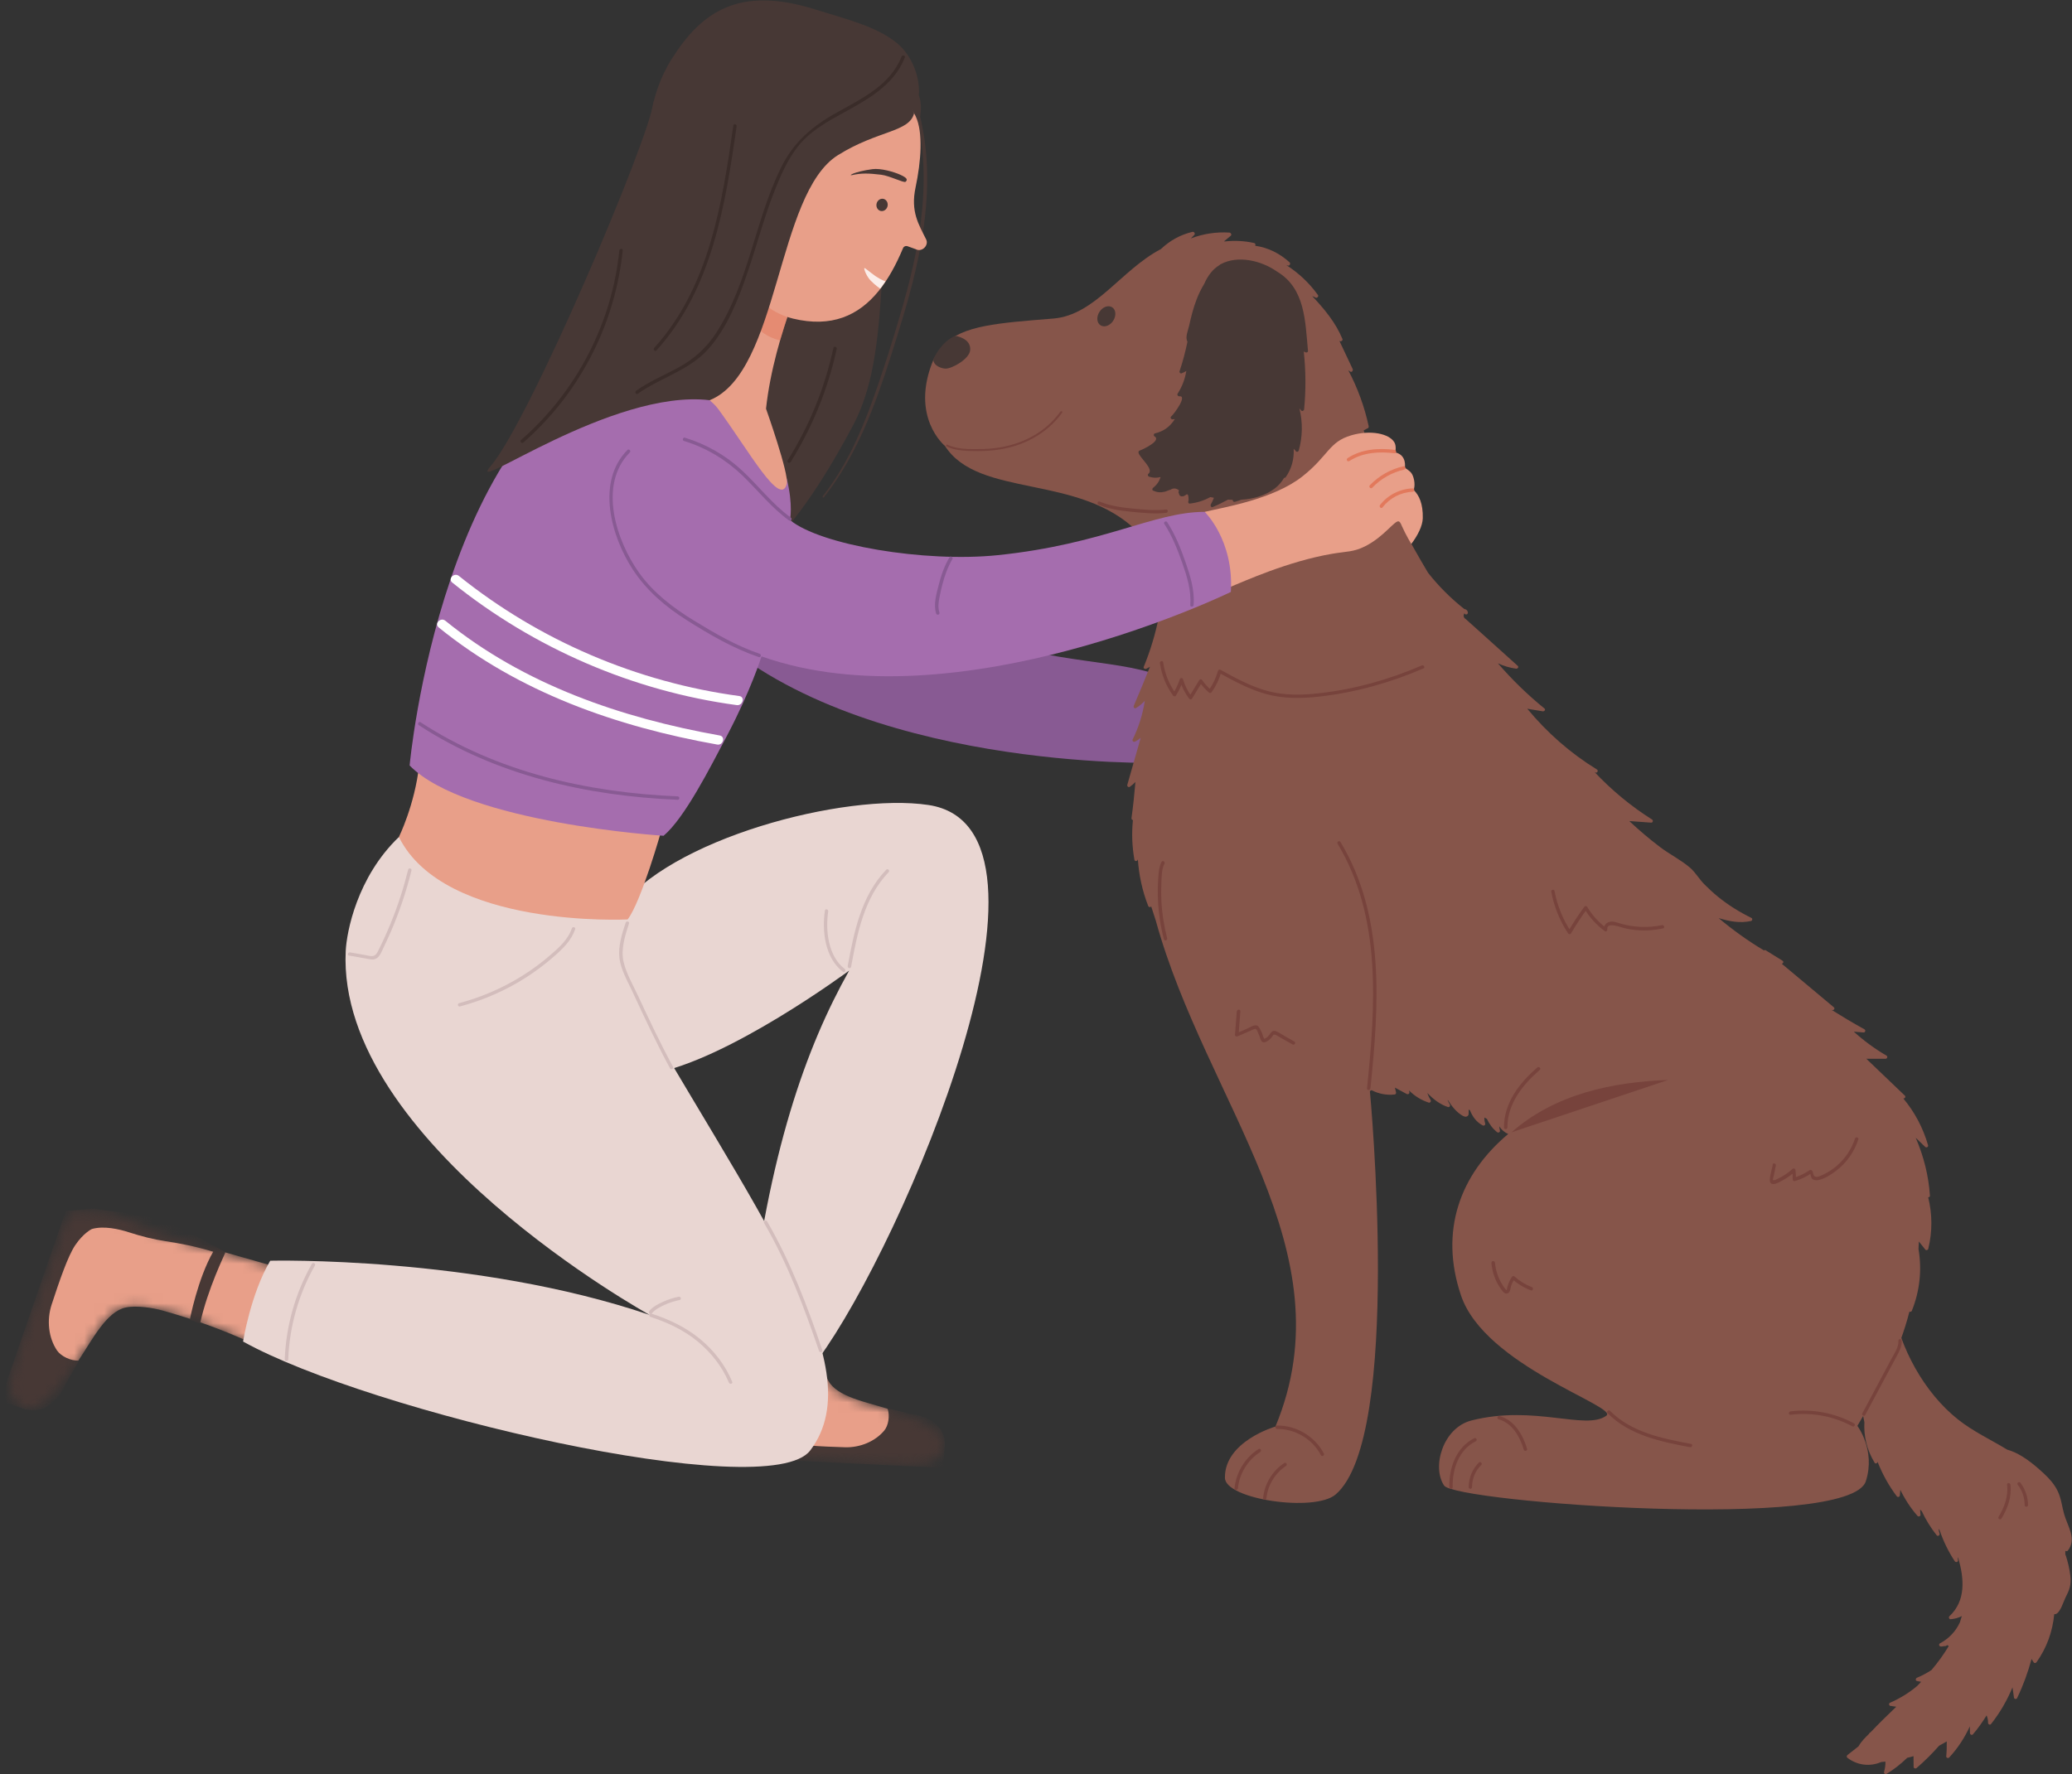 <svg width="209" height="179" viewBox="0 0 209 179" fill="none" xmlns="http://www.w3.org/2000/svg">
<rect x="0" y="0" width="209" height="179" fill="#333333" stroke="none"/>
<g id="_1" clip-path="url(#clip0_326_92)">
<path id="Vector" d="M117.846 68.518C113.174 66.392 107.269 67.279 97.052 63.84C90.037 61.476 81.183 55.486 79.452 51.918C78.738 52.141 78.053 52.43 77.44 52.891C76.359 53.706 75.45 54.816 74.672 55.919C73.093 58.153 72.112 60.741 71.189 63.3C86.244 77.766 116.894 76.966 116.894 76.966C119.36 72.324 117.846 68.518 117.846 68.518Z" fill="#885A93"/>
<path id="Vector_2" d="M194.44 120.792C194.541 120.828 194.685 120.763 194.67 120.633C194.533 118.601 194.036 116.647 193.236 114.795C193.553 115.105 193.877 115.408 194.194 115.717C194.317 115.833 194.526 115.717 194.483 115.552C193.978 113.8 193.135 112.207 191.981 110.823C192.125 110.866 192.269 110.665 192.14 110.542C190.842 109.302 189.551 108.062 188.253 106.823C188.902 106.823 189.551 106.823 190.2 106.823C190.366 106.823 190.431 106.592 190.287 106.505C189.097 105.813 188.001 105.006 186.992 104.091C187.323 104.12 187.648 104.141 187.979 104.17C188.152 104.184 188.21 103.932 188.066 103.853C186.912 103.218 185.787 102.541 184.677 101.849C184.706 101.863 184.742 101.878 184.771 101.899C184.937 101.986 185.138 101.762 184.98 101.633C183.228 100.169 181.476 98.699 179.724 97.236C179.868 97.221 179.954 97.027 179.803 96.933C179.233 96.58 178.664 96.227 178.094 95.873C178.036 95.837 177.972 95.852 177.921 95.888C176.313 94.929 174.792 93.834 173.357 92.63C174.424 92.961 175.491 93.17 176.623 92.925C176.76 92.896 176.796 92.673 176.667 92.615C175.462 92.024 174.323 91.318 173.278 90.467C172.795 90.071 172.333 89.645 171.893 89.199C171.403 88.701 170.999 88.002 170.48 87.555C169.586 86.777 168.418 86.2 167.466 85.479C166.378 84.657 165.339 83.771 164.344 82.841L166.551 83C166.731 83.014 166.774 82.769 166.637 82.682C164.496 81.335 162.563 79.72 160.833 77.889C160.855 77.903 160.876 77.918 160.905 77.932C161.093 78.047 161.266 77.752 161.078 77.637C158.403 75.993 156.053 73.924 154.056 71.51C154.575 71.596 155.094 71.683 155.62 71.769C155.772 71.791 155.937 71.603 155.786 71.481C154.084 70.104 152.527 68.583 151.092 66.925C151.669 67.192 152.267 67.372 152.924 67.466C153.075 67.487 153.234 67.307 153.089 67.178C152.123 66.305 151.157 65.44 150.191 64.568C149.729 64.157 149.268 63.739 148.814 63.328C148.583 63.119 148.352 62.918 148.122 62.709C148.028 62.629 147.934 62.543 147.848 62.463C147.631 62.334 147.588 62.139 147.696 61.887C147.732 61.916 147.768 61.944 147.804 61.973C147.905 62.053 148.071 61.944 148.064 61.822C148.035 61.57 147.876 61.462 147.703 61.447C146.341 60.373 145.115 59.148 144.048 57.792C143.572 56.985 143.096 56.185 142.635 55.356C140.248 51.096 138.741 47.081 137.551 43.427C137.674 43.362 137.804 43.29 137.926 43.225C138.035 43.21 138.078 43.081 138.056 42.994C137.631 41.019 136.939 39.138 136.001 37.357L136.182 37.487C136.355 37.61 136.513 37.379 136.441 37.228C135.994 36.283 135.547 35.332 135.1 34.388C135.223 34.51 135.482 34.373 135.41 34.2C134.718 32.528 133.579 31.173 132.36 29.875C132.454 29.911 132.548 29.947 132.641 29.991C132.778 30.156 133.067 29.933 132.937 29.76C132.93 29.745 132.915 29.738 132.908 29.724C132.043 28.527 130.983 27.54 129.75 26.747C129.801 26.761 129.844 26.768 129.894 26.79C130.075 26.862 130.212 26.596 130.082 26.473C129.087 25.558 127.897 24.981 126.606 24.794C126.664 24.693 126.642 24.556 126.506 24.52C125.511 24.296 124.53 24.253 123.542 24.361C123.52 24.361 123.492 24.347 123.47 24.347C123.694 24.159 123.917 23.979 124.141 23.792C124.278 23.676 124.155 23.474 124.004 23.467C122.655 23.381 121.357 23.59 120.117 24.058L120.456 23.712C120.593 23.575 120.456 23.352 120.269 23.395C119.05 23.691 117.998 24.274 117.096 25.132C113.08 27.237 110.463 31.793 106.252 32.139C100.686 32.593 97.117 32.816 95.177 34.813C94.737 35.267 94.161 36.276 94.161 36.276C91.731 42.072 95.314 44.991 95.314 44.991C98.718 50.303 108.869 47.759 114.753 53.655C117.082 55.99 117.486 58.744 117.168 62.132C117.082 62.053 116.93 62.053 116.902 62.197C116.548 63.948 116.044 65.635 115.366 67.286C115.301 67.437 115.496 67.531 115.618 67.48C115.755 67.415 115.878 67.343 115.993 67.271C115.467 68.59 114.926 69.902 114.364 71.207C114.299 71.351 114.436 71.538 114.594 71.438C114.933 71.229 115.214 70.984 115.474 70.71C115.265 72.065 114.868 73.355 114.255 74.595C114.176 74.753 114.335 74.905 114.486 74.826C114.71 74.717 114.897 74.588 115.063 74.443C114.609 76.029 114.162 77.615 113.707 79.194C113.671 79.331 113.83 79.475 113.96 79.388C114.176 79.237 114.356 79.078 114.529 78.898C114.428 80.116 114.299 81.327 114.133 82.538C114.118 82.646 114.191 82.726 114.277 82.747C114.14 84.081 114.191 85.414 114.428 86.748C114.457 86.921 114.717 86.906 114.76 86.748C114.76 86.733 114.767 86.712 114.775 86.697C114.883 88.312 115.222 89.883 115.82 91.412C115.878 91.556 116.051 91.549 116.123 91.462C116.274 91.938 116.426 92.413 116.584 92.889C121.653 111.263 136.045 126.126 128.654 143.93C128.654 143.93 123.506 145.415 123.557 149.106C123.585 151.283 132.62 152.602 134.732 150.778C141.488 144.954 138.179 110.081 138.179 110.081C138.229 110.052 138.294 110.023 138.345 109.994C139.073 110.362 139.837 110.513 140.652 110.434C140.76 110.427 140.847 110.333 140.818 110.218L140.702 109.735C141.106 109.951 141.503 110.167 141.906 110.383C142.007 110.441 142.18 110.369 142.166 110.232C142.159 110.16 142.137 110.095 142.13 110.023C142.678 110.578 143.341 110.989 144.113 111.248C144.257 111.292 144.379 111.119 144.307 110.996C144.163 110.758 144.055 110.52 143.969 110.275C144.56 110.888 145.216 111.414 146.052 111.695C146.196 111.746 146.319 111.566 146.247 111.443C146.16 111.292 146.081 111.147 146.016 110.996C146.031 110.996 146.045 111.011 146.059 111.011C146.442 111.63 146.932 112.229 147.509 112.56C147.689 112.661 147.912 112.748 148.078 112.56C148.158 112.467 148.136 112.358 148.143 112.243C148.15 112.135 148.143 112.041 148.143 111.955C148.186 111.976 148.223 111.991 148.266 112.012C148.525 112.647 148.9 113.202 149.556 113.548C149.686 113.613 149.852 113.505 149.809 113.353C149.744 113.144 149.722 112.95 149.722 112.755C149.809 112.805 149.895 112.849 149.982 112.892C150.212 113.396 150.544 113.851 151.006 114.225C151.135 114.326 151.337 114.233 151.294 114.06C151.258 113.915 151.244 113.778 151.229 113.642C151.438 113.973 151.741 114.247 152.13 114.413C147.271 118.485 145.165 124.194 147.372 130.711C149.78 137.825 163.292 141.912 162.03 142.835C159.961 144.356 154.777 141.703 148.424 143.318C145.533 144.053 144.401 148.032 145.67 149.891C146.809 151.557 186.552 154.555 188.203 149.452C189.219 146.302 187.352 143.865 187.352 143.865C189.818 139.706 191.592 136.29 192.601 132.34C192.688 132.376 192.803 132.361 192.846 132.246C193.654 130.242 193.87 128.108 193.517 126.018C193.531 125.766 193.546 125.521 193.553 125.261L194.209 126.083C194.288 126.184 194.468 126.126 194.497 126.011C194.93 124.259 194.915 122.486 194.49 120.785L194.44 120.792Z" fill="#86554A"/>
<path id="Vector_3" d="M208.326 156.883C208.326 156.746 208.326 156.602 208.326 156.465C208.341 156.465 208.348 156.48 208.362 156.487C208.427 156.516 208.521 156.523 208.571 156.458C209.509 155.276 208.571 154.029 208.218 152.804C207.987 152.018 207.923 151.196 207.562 150.454C207.23 149.755 206.704 149.171 206.142 148.652C205.089 147.686 203.863 146.655 202.472 146.266C200.813 145.257 199.04 144.435 197.518 143.231C194.072 140.492 191.664 136.03 190.899 131.727C190.899 131.698 190.885 131.684 190.871 131.662C190.82 131.568 190.712 131.568 190.64 131.626C190.618 131.64 190.597 131.64 190.582 131.655C188.369 134.553 187.402 138.265 187.785 141.883C187.842 142.438 187.943 142.964 188.059 143.491C187.979 144.918 188.318 146.309 189.082 147.57C189.176 147.729 189.371 147.643 189.385 147.484C189.876 148.724 190.51 149.884 191.318 150.958C191.419 151.095 191.62 151.045 191.635 150.872C191.649 150.684 191.671 150.504 191.685 150.317C192.147 151.268 192.716 152.148 193.423 152.955C193.517 153.056 193.733 152.984 193.719 152.832C193.697 152.652 193.69 152.479 193.683 152.306C193.74 152.364 193.791 152.414 193.848 152.472C194.252 153.337 194.75 154.144 195.355 154.908C195.463 155.045 195.687 154.894 195.644 154.743C195.593 154.577 195.557 154.411 195.536 154.252C195.572 154.296 195.608 154.339 195.644 154.382C196.019 155.485 196.523 156.537 197.179 157.525C197.266 157.655 197.511 157.619 197.497 157.438C197.489 157.33 197.482 157.215 197.475 157.107C197.497 157.15 197.518 157.193 197.54 157.237C198.117 159.277 198.319 161.497 196.631 163.075C196.531 163.169 196.603 163.378 196.754 163.371C197.187 163.335 197.54 163.234 197.886 163.054C197.828 163.27 197.763 163.479 197.691 163.688C197.28 164.589 196.595 165.317 195.68 165.807C195.55 165.872 195.579 166.088 195.723 166.117C195.925 166.16 196.069 166.052 196.235 166.088C196.3 166.052 196.365 166.023 196.43 165.987C196.487 166.016 196.523 166.052 196.567 166.081C196.062 166.924 195.478 167.725 194.836 168.489C194.375 168.799 193.884 169.058 193.365 169.274C193.228 169.332 193.178 169.57 193.365 169.606C193.502 169.635 193.646 169.656 193.783 169.685C193.654 169.829 193.524 169.966 193.387 170.103C192.558 170.802 191.642 171.365 190.633 171.804C190.503 171.862 190.532 172.093 190.676 172.114C190.878 172.143 191.072 172.172 191.274 172.201C191.217 172.258 191.152 172.323 191.087 172.381C190.279 173.16 189.472 173.938 188.708 174.753C188.7 174.76 188.686 174.774 188.679 174.781C188.657 174.796 188.635 174.81 188.607 174.825C188.571 174.846 188.549 174.882 188.534 174.926C188.174 175.286 187.727 175.711 187.482 176.18C187.107 176.475 186.739 176.778 186.357 177.066C186.249 177.146 186.249 177.283 186.357 177.362C187.359 178.126 188.643 178.263 189.753 177.78C189.912 177.766 190.049 177.751 190.178 177.737C190.193 178.09 190.142 178.421 190.041 178.782C189.998 178.926 190.164 179.056 190.294 178.977C191.058 178.515 191.743 177.967 192.377 177.355C192.594 177.304 192.803 177.254 193.012 177.189C193.012 177.549 193.019 177.903 193.026 178.263C193.026 178.421 193.207 178.479 193.322 178.385C194.137 177.686 194.894 176.929 195.6 176.129C195.86 175.992 196.112 175.848 196.365 175.697C196.372 176.194 196.365 176.692 196.314 177.203C196.3 177.355 196.509 177.427 196.61 177.326C197.482 176.382 198.167 175.336 198.694 174.183C198.694 174.414 198.701 174.644 198.708 174.868C198.708 175.005 198.903 175.106 199.004 174.99C199.523 174.385 199.97 173.743 200.388 173.073C200.482 173.311 200.539 173.563 200.532 173.83C200.532 173.967 200.727 174.075 200.828 173.952C201.729 172.814 202.443 171.581 202.998 170.247C203.049 170.593 203.099 170.947 203.149 171.293C203.171 171.437 203.402 171.458 203.459 171.336C204.072 170.06 204.555 168.741 204.923 167.379C204.988 167.487 205.06 167.602 205.125 167.71C205.197 167.825 205.349 167.811 205.421 167.71C206.452 166.254 207.043 164.618 207.209 162.859C207.245 162.859 207.281 162.866 207.324 162.859C207.814 162.751 208.139 161.59 208.334 161.208C208.752 160.394 208.939 159.904 208.831 158.967C208.745 158.253 208.579 157.561 208.355 156.883H208.326Z" fill="#86554A"/>
<path id="Vector_4" d="M96.353 33.883C96.353 33.883 97.976 34.107 97.86 35.332C97.774 36.248 96 37.207 95.379 37.192C94.968 37.185 94.139 36.904 94.139 36.255C94.139 36.255 94.86 34.525 96.353 33.883Z" fill="#473835"/>
<path id="Vector_5" d="M110.903 31.461C110.578 31.959 110.621 32.572 111.004 32.817C111.386 33.069 111.963 32.867 112.287 32.362C112.612 31.865 112.569 31.252 112.186 31.007C111.804 30.755 111.227 30.957 110.903 31.461Z" fill="#473835"/>
<path id="Vector_6" d="M128.834 27.417C127.19 26.25 124.847 25.759 123.182 26.631C123.174 26.631 123.16 26.646 123.153 26.653C123.131 26.653 123.117 26.653 123.095 26.668C123.073 26.689 123.052 26.711 123.03 26.732C122.331 27.151 121.841 27.799 121.466 28.643C121.163 29.147 120.896 29.681 120.687 30.243C120.362 31.093 120.139 31.98 119.944 32.874C119.843 33.335 119.519 34.027 119.778 34.474C119.569 35.483 119.31 36.478 118.978 37.458C118.942 37.574 119.065 37.718 119.187 37.667C119.367 37.595 119.519 37.516 119.663 37.429C119.526 38.258 119.245 39.001 118.783 39.722C118.719 39.822 118.805 39.995 118.935 39.981C119.829 39.866 118.437 41.761 118.134 42.021C117.99 42.144 118.149 42.331 118.3 42.309C118.365 42.302 118.437 42.288 118.502 42.281C118.048 43.023 117.385 43.52 116.505 43.722C116.361 43.758 116.339 43.96 116.462 44.032C117.168 44.45 115.315 45.337 114.962 45.459C114.868 45.488 114.825 45.575 114.839 45.668C114.94 46.194 116.447 47.326 115.834 47.809C115.726 47.896 115.798 48.061 115.907 48.097C116.325 48.22 116.678 48.234 117.067 48.133C116.93 48.566 116.7 48.912 116.318 49.208C116.231 49.272 116.188 49.445 116.318 49.503C116.721 49.683 117.053 49.712 117.486 49.611C117.68 49.568 117.875 49.445 118.07 49.409C118.344 49.229 118.625 49.244 118.92 49.467C118.899 49.539 118.884 49.611 118.87 49.683C118.956 49.813 118.906 49.936 119.05 50.029C119.202 50.13 119.245 50.051 119.36 50.072C119.454 50.036 119.54 49.986 119.62 49.928C119.814 49.763 119.901 49.957 119.894 50.512C119.814 50.613 119.851 50.822 120.016 50.808C120.781 50.721 121.458 50.498 122.093 50.152C122.208 50.181 122.331 50.202 122.446 50.224C122.352 50.455 122.251 50.685 122.129 50.909C122.064 51.024 122.172 51.219 122.324 51.161C122.857 50.938 123.362 50.685 123.867 50.411C124.025 50.426 124.184 50.433 124.342 50.433V50.469C124.342 50.577 124.451 50.664 124.559 50.635C124.782 50.57 124.999 50.498 125.208 50.419C126.462 50.339 127.645 49.993 128.582 49.287C128.957 49.006 129.267 48.645 129.527 48.213C129.591 48.213 129.656 48.198 129.692 48.141C130.291 47.276 130.543 46.317 130.493 45.286C130.572 45.358 130.651 45.438 130.716 45.531C130.803 45.632 130.969 45.575 131.005 45.459C131.394 44.047 131.416 42.612 131.07 41.206C131.127 41.279 131.192 41.343 131.25 41.416C131.358 41.538 131.531 41.43 131.545 41.293C131.733 39.347 131.718 37.401 131.509 35.462C131.567 35.49 131.625 35.519 131.675 35.548C131.783 35.599 131.949 35.541 131.935 35.404C131.654 32.376 131.646 29.104 128.827 27.41L128.834 27.417Z" fill="#473835"/>
<path id="Vector_7" d="M152.477 114.24C154.589 112.351 157.178 111.047 159.889 110.232C162.6 109.417 165.433 109.072 168.267 108.963" fill="#77433C"/>
<path id="Vector_8" d="M187.013 143.613C185.059 142.554 182.81 142.128 180.603 142.402C180.387 142.431 180.387 142.77 180.603 142.741C182.752 142.474 184.937 142.878 186.84 143.909C187.035 144.017 187.208 143.721 187.013 143.613Z" fill="#77433C"/>
<path id="Vector_9" d="M151.157 143.195C152.563 143.592 153.306 144.961 153.703 146.266C153.768 146.476 154.099 146.389 154.035 146.173C153.602 144.752 152.773 143.296 151.251 142.863C151.042 142.806 150.948 143.137 151.157 143.195Z" fill="#77433C"/>
<path id="Vector_10" d="M146.528 150.043C146.492 148.219 147.141 146.273 148.871 145.408C149.066 145.307 148.893 145.012 148.698 145.112C146.874 146.035 146.153 148.111 146.189 150.043C146.189 150.266 146.535 150.266 146.535 150.043H146.528Z" fill="#77433C"/>
<path id="Vector_11" d="M149.174 147.563C148.518 148.212 148.143 149.113 148.143 150.044C148.143 150.267 148.489 150.267 148.482 150.044C148.482 149.207 148.814 148.392 149.412 147.808C149.571 147.65 149.326 147.412 149.167 147.563H149.174Z" fill="#77433C"/>
<path id="Vector_12" d="M162.153 142.59C164.366 144.81 167.51 145.458 170.473 146.014C170.689 146.057 170.783 145.725 170.567 145.682C167.661 145.134 164.561 144.521 162.398 142.345C162.239 142.186 162.001 142.431 162.153 142.59Z" fill="#77433C"/>
<path id="Vector_13" d="M128.82 144.175C130.644 144.154 132.396 145.206 133.24 146.821C133.341 147.015 133.636 146.842 133.535 146.648C132.634 144.925 130.76 143.808 128.82 143.829C128.596 143.829 128.596 144.175 128.82 144.168V144.175Z" fill="#77433C"/>
<path id="Vector_14" d="M124.869 150.159C125.013 148.674 125.864 147.304 127.119 146.496C127.306 146.381 127.133 146.078 126.946 146.201C125.583 147.073 124.689 148.551 124.523 150.159C124.501 150.375 124.847 150.375 124.869 150.159Z" fill="#77433C"/>
<path id="Vector_15" d="M127.746 151.154C127.876 149.849 128.618 148.63 129.715 147.909C129.895 147.787 129.729 147.491 129.541 147.614C128.337 148.407 127.544 149.719 127.407 151.154C127.385 151.37 127.731 151.37 127.746 151.154Z" fill="#77433C"/>
<path id="Vector_16" d="M188.145 142.755C188.845 141.451 189.537 140.153 190.236 138.849C190.582 138.2 190.936 137.544 191.282 136.895C191.556 136.383 191.858 135.872 191.83 135.273C191.822 135.057 191.476 135.05 191.491 135.273C191.527 135.944 191.08 136.549 190.777 137.119C190.452 137.724 190.128 138.337 189.803 138.942C189.155 140.16 188.506 141.371 187.857 142.59C187.756 142.784 188.051 142.957 188.152 142.763L188.145 142.755Z" fill="#77433C"/>
<path id="Vector_17" d="M138.236 109.814C139.087 101.46 139.736 92.457 135.215 84.953C135.1 84.766 134.804 84.939 134.92 85.126C139.404 92.572 138.734 101.517 137.89 109.814C137.869 110.03 138.208 110.03 138.229 109.814H138.236Z" fill="#77433C"/>
<path id="Vector_18" d="M117.161 86.964C116.902 87.483 116.873 88.074 116.829 88.651C116.779 89.35 116.772 90.056 116.801 90.763C116.858 92.111 117.06 93.451 117.399 94.763C117.457 94.98 117.781 94.886 117.731 94.669C117.413 93.437 117.212 92.175 117.147 90.907C117.118 90.301 117.118 89.696 117.147 89.083C117.176 88.449 117.161 87.714 117.457 87.137C117.558 86.942 117.262 86.769 117.161 86.964Z" fill="#77433C"/>
<path id="Vector_19" d="M152.051 113.764C152.037 111.378 153.594 109.432 155.317 107.947C155.483 107.803 155.238 107.565 155.072 107.702C153.277 109.244 151.691 111.284 151.705 113.757C151.705 113.98 152.051 113.98 152.044 113.757L152.051 113.764Z" fill="#77433C"/>
<path id="Vector_20" d="M110.823 50.931C111.854 51.349 112.95 51.522 114.054 51.63C115.236 51.745 116.44 51.875 117.63 51.745C117.846 51.723 117.846 51.377 117.63 51.406C116.483 51.536 115.323 51.413 114.176 51.305C113.066 51.197 111.955 51.031 110.917 50.606C110.715 50.527 110.621 50.851 110.823 50.938V50.931Z" fill="#77433C"/>
<path id="Vector_21" d="M202.45 149.798C202.595 150.951 202.183 152.069 201.592 153.042C201.477 153.23 201.772 153.403 201.888 153.215C202.508 152.191 202.941 151.009 202.789 149.798C202.76 149.581 202.421 149.581 202.45 149.798Z" fill="#77433C"/>
<path id="Vector_22" d="M203.546 149.834C203.993 150.411 204.224 151.132 204.224 151.853C204.224 152.076 204.563 152.076 204.563 151.853C204.563 151.031 204.282 150.238 203.784 149.589C203.726 149.517 203.604 149.531 203.539 149.589C203.467 149.661 203.481 149.755 203.539 149.834H203.546Z" fill="#77433C"/>
<path id="Vector_23" d="M117.002 66.925C117.183 68.122 117.615 69.196 118.322 70.176C118.394 70.277 118.545 70.291 118.618 70.176C118.928 69.679 119.158 69.181 119.339 68.626H119.007C119.209 69.311 119.512 69.917 119.944 70.486C120.024 70.587 120.168 70.609 120.24 70.486C120.586 69.924 120.925 69.355 121.271 68.792H120.975C121.256 69.203 121.567 69.549 121.949 69.873C122.035 69.945 122.151 69.931 122.215 69.837C122.67 69.196 122.98 68.533 123.196 67.776L122.944 67.877C124.451 68.698 125.972 69.535 127.63 70.003C129.426 70.515 131.286 70.486 133.124 70.277C136.737 69.866 140.255 68.879 143.586 67.437C143.788 67.351 143.615 67.055 143.413 67.141C140.14 68.562 136.672 69.535 133.124 69.938C131.372 70.14 129.591 70.183 127.875 69.722C126.181 69.268 124.638 68.417 123.11 67.581C123.016 67.531 122.886 67.581 122.857 67.682C122.655 68.403 122.345 69.052 121.913 69.664C121.999 69.65 122.093 69.643 122.179 69.628C121.819 69.326 121.53 69.008 121.264 68.619C121.192 68.511 121.04 68.504 120.968 68.619C120.622 69.181 120.283 69.751 119.937 70.313H120.233C119.814 69.765 119.526 69.203 119.331 68.533C119.281 68.367 119.05 68.374 119 68.533C118.827 69.059 118.603 69.535 118.315 69.996H118.61C117.925 69.037 117.5 67.992 117.327 66.824C117.291 66.608 116.966 66.702 116.995 66.918L117.002 66.925Z" fill="#77433C"/>
<path id="Vector_24" d="M156.478 89.984C156.759 91.484 157.329 92.896 158.172 94.172C158.245 94.28 158.403 94.287 158.468 94.172C158.973 93.314 159.521 92.478 160.105 91.678H159.809C160.343 92.572 161.035 93.329 161.878 93.949C162.015 94.05 162.145 93.884 162.131 93.754C162.023 92.976 163.522 93.567 163.818 93.639C164.229 93.74 164.647 93.805 165.065 93.841C165.967 93.927 166.861 93.855 167.74 93.675C167.957 93.632 167.863 93.3 167.647 93.343C166.233 93.632 164.791 93.581 163.414 93.17C163.032 93.055 162.585 92.875 162.189 93.069C161.871 93.228 161.749 93.509 161.792 93.841C161.878 93.776 161.958 93.711 162.044 93.646C161.251 93.062 160.602 92.341 160.098 91.498C160.025 91.383 159.874 91.397 159.802 91.498C159.211 92.305 158.67 93.134 158.165 93.992H158.461C157.632 92.745 157.077 91.361 156.803 89.891C156.759 89.674 156.435 89.768 156.471 89.984H156.478Z" fill="#77433C"/>
<path id="Vector_25" d="M178.822 117.512C178.721 118.01 178.541 118.55 178.52 119.055C178.512 119.278 178.606 119.458 178.858 119.466C179.183 119.473 179.659 119.177 179.926 119.026C180.344 118.795 180.726 118.507 181.079 118.19C180.978 118.147 180.884 118.111 180.784 118.067C180.82 118.377 180.834 118.687 180.827 119.004C180.827 119.112 180.935 119.199 181.043 119.17C181.649 118.99 182.211 118.723 182.73 118.363C182.658 118.356 182.593 118.348 182.521 118.334C182.701 118.5 182.615 118.802 182.824 118.968C183.011 119.112 183.271 119.098 183.487 119.048C184.107 118.896 184.72 118.5 185.218 118.118C186.263 117.318 187.042 116.215 187.446 114.961C187.518 114.751 187.186 114.658 187.114 114.867C186.761 115.948 186.119 116.907 185.254 117.642C184.836 118.002 184.36 118.305 183.855 118.536C183.632 118.637 183.156 118.896 182.968 118.608C182.853 118.428 182.925 118.255 182.752 118.089C182.701 118.038 182.608 118.017 182.543 118.06C182.045 118.399 181.519 118.658 180.935 118.831C181.007 118.889 181.079 118.939 181.151 118.997C181.158 118.68 181.144 118.37 181.108 118.06C181.094 117.916 180.935 117.829 180.812 117.938C180.351 118.356 179.839 118.702 179.269 118.954C179.154 119.004 178.938 119.156 178.837 119.048C178.801 119.004 178.923 118.615 178.931 118.565L179.125 117.599C179.168 117.382 178.837 117.289 178.794 117.505L178.822 117.512Z" fill="#77433C"/>
<path id="Vector_26" d="M124.753 102.015C124.696 102.815 124.631 103.615 124.573 104.415C124.559 104.559 124.725 104.61 124.833 104.559C125.143 104.422 125.453 104.292 125.763 104.156C125.914 104.091 126.073 104.019 126.224 103.954C126.311 103.918 126.397 103.867 126.484 103.838C126.614 103.795 126.642 103.781 126.722 103.867C126.816 103.961 126.873 104.156 126.931 104.278C127.003 104.437 127.061 104.595 127.118 104.761C127.176 104.941 127.241 105.143 127.464 105.165C127.666 105.179 127.883 105.021 128.027 104.905C128.128 104.826 128.214 104.732 128.294 104.624C128.322 104.588 128.344 104.552 128.373 104.516C128.445 104.415 128.431 104.386 128.568 104.393C128.726 104.401 128.906 104.552 129.043 104.624C129.188 104.703 129.332 104.783 129.476 104.869C129.779 105.042 130.082 105.208 130.385 105.381C130.579 105.489 130.752 105.194 130.558 105.085C130.24 104.905 129.923 104.725 129.606 104.545C129.317 104.379 129.022 104.17 128.712 104.047C128.488 103.961 128.308 104.033 128.171 104.22C128.077 104.35 127.998 104.48 127.883 104.588C127.803 104.66 127.717 104.725 127.623 104.775C127.508 104.84 127.537 104.819 127.479 104.725C127.4 104.595 127.371 104.415 127.313 104.271C127.248 104.119 127.183 103.975 127.104 103.838C127.003 103.651 126.895 103.442 126.657 103.449C126.368 103.449 126.022 103.687 125.756 103.802L124.674 104.278C124.761 104.329 124.847 104.379 124.934 104.429C124.999 103.629 125.056 102.829 125.114 102.029C125.128 101.813 124.789 101.813 124.775 102.029L124.753 102.015Z" fill="#77433C"/>
<path id="Vector_27" d="M150.436 127.409C150.515 128.361 150.84 129.284 151.402 130.055C151.518 130.214 151.64 130.423 151.828 130.495C152.001 130.56 152.174 130.481 152.261 130.322C152.362 130.135 152.369 129.897 152.441 129.695C152.527 129.45 152.65 129.219 152.794 129.003C152.708 129.017 152.614 129.024 152.527 129.039C153.083 129.536 153.717 129.925 154.417 130.192C154.626 130.272 154.713 129.94 154.511 129.861C153.869 129.615 153.285 129.255 152.773 128.794C152.686 128.714 152.571 128.736 152.506 128.83C152.297 129.147 152.138 129.493 152.044 129.861C152.023 129.94 152.023 130.048 151.987 130.12C151.965 130.163 151.987 130.171 151.936 130.156C151.914 130.156 151.878 130.091 151.864 130.077C151.734 129.925 151.619 129.752 151.518 129.579C151.114 128.923 150.869 128.173 150.797 127.402C150.775 127.186 150.436 127.178 150.45 127.402L150.436 127.409Z" fill="#77433C"/>
<path id="Vector_28" d="M95.473 45.041C96.396 45.51 97.636 45.503 98.653 45.51C99.842 45.51 101.039 45.38 102.186 45.048C104.161 44.472 105.942 43.311 107.139 41.632C107.218 41.524 107.038 41.423 106.959 41.531C105.791 43.167 104.053 44.299 102.128 44.854C101.068 45.164 99.965 45.301 98.862 45.308C97.823 45.315 96.526 45.351 95.581 44.868C95.466 44.811 95.358 44.984 95.48 45.048L95.473 45.041Z" fill="#77433C"/>
<path id="Vector_29" d="M86.078 42.857C90.613 34.308 87.253 21.002 92.279 15.654C95.559 12.165 72.934 15.142 72.934 15.142C73.453 19.063 62.631 50.303 66.402 54.953C72.79 62.831 79.892 54.513 86.078 42.857Z" fill="#473835"/>
<g id="Clip path group">
<mask id="mask0_326_92" style="mask-type:luminance" maskUnits="userSpaceOnUse" x="0" y="122" width="33" height="21">
<g id="clippath">
<path id="Vector_30" d="M26.948 136.247C23.804 134.697 20.48 133.363 16.291 132.196C15.541 131.986 13.796 131.669 12.657 131.914C10.71 132.332 9.304 135.136 7.913 137.227C6.903 138.741 5.93 140.254 4.848 141.242C3.233 142.719 1.633 142.453 0.984 140.355C0.515 138.841 4.726 128.231 6.298 123.971C7.177 121.578 7.278 122.335 8.821 122.306C10.891 122.263 12.325 122.717 13.234 123.185C15 124.079 16.875 124.728 18.779 125.254C21.504 126.011 25.282 127.092 29.529 128.31C35.542 130.04 32.189 138.834 26.948 136.247Z" fill="white"/>
</g>
</mask>
<g mask="url(#mask0_326_92)">
<g id="Group">
<path id="Vector_31" d="M7.934 137.234C9.326 135.151 10.732 132.34 12.679 131.922C13.818 131.677 15.563 131.994 16.313 132.203C19.6 133.118 22.348 134.142 24.9 135.281C25.744 132.758 26.602 130.235 27.236 127.647C20.617 125.751 15.534 124.324 14.568 124.13C14.568 124.13 11.871 122.457 8.987 122.32C7.451 122.248 7.156 121.664 6.319 123.985C4.776 128.26 0.537 138.856 1.005 140.37C1.654 142.467 3.262 142.727 4.87 141.256C5.944 140.269 6.925 138.755 7.934 137.241V137.234Z" fill="#E89F89"/>
<path id="Vector_32" d="M22.737 126.364C22.672 126.559 20.941 130.047 20.184 133.536L19.146 133.154C19.146 133.154 19.939 129.009 21.504 126.292C19.744 125.759 18.165 125.449 16.716 125.232C15.476 125.045 14.265 124.742 13.075 124.353C11.965 123.993 10.458 123.661 9.268 124C9.268 124 8.424 124.389 7.581 125.643C6.845 126.739 5.987 129.247 5.209 131.626C4.69 133.205 4.892 134.985 5.757 136.261C6.139 136.823 7.148 137.335 7.977 137.27L6.672 139.533C6.672 139.533 5.209 143.325 2.072 142.027L0.032 141.278L6.636 122.176L9.448 121.953L13.111 122.457C16.601 122.666 22.758 126.306 22.737 126.371V126.364Z" fill="#473835"/>
</g>
</g>
</g>
<g id="Clip path group_2">
<mask id="mask1_326_92" style="mask-type:luminance" maskUnits="userSpaceOnUse" x="75" y="121" width="21" height="27">
<g id="clippath-1">
<path id="Vector_33" d="M83.67 125.506C83.108 128.699 82.79 131.994 82.848 136.023C82.855 136.744 83.028 138.373 83.547 139.324C84.427 140.946 87.282 141.465 89.496 142.15C91.104 142.654 92.704 143.123 93.858 143.822C95.588 144.867 95.769 146.359 94.074 147.484C92.856 148.291 82.329 147.318 78.14 147.03C75.789 146.871 76.431 146.583 76.005 145.228C75.429 143.404 75.457 142.013 75.638 141.076C75.977 139.281 76.056 137.443 76.034 135.612C75.998 132.995 75.977 129.363 75.955 125.276C75.926 119.487 84.607 120.172 83.677 125.499L83.67 125.506Z" fill="white"/>
</g>
</mask>
<g mask="url(#mask1_326_92)">
<g id="Group_2">
<path id="Vector_34" d="M89.496 142.128C87.282 141.436 84.427 140.917 83.548 139.303C83.036 138.351 82.863 136.722 82.848 136.001C82.805 132.844 83 130.141 83.353 127.582C80.894 127.488 78.428 127.388 75.963 127.496C75.999 133.861 76.056 138.748 76.128 139.656C76.128 139.656 75.342 142.489 75.97 145.084C76.309 146.468 75.862 146.879 78.14 147.015C82.336 147.275 92.856 148.277 94.074 147.47C95.769 146.345 95.581 144.853 93.858 143.808C92.704 143.109 91.104 142.633 89.496 142.136V142.128Z" fill="#E89F89"/>
<path id="Vector_35" d="M75.991 131.813C76.178 131.821 79.726 132.455 83.028 132.217L82.956 133.241C82.956 133.241 79.07 133.608 76.251 132.931C76.236 134.632 76.373 136.11 76.553 137.457C76.712 138.604 76.755 139.764 76.719 140.925C76.683 142.006 76.784 143.433 77.397 144.399C77.397 144.399 77.967 145.048 79.293 145.473C80.454 145.841 82.913 145.949 85.227 146.021C86.763 146.071 88.292 145.423 89.2 144.327C89.604 143.844 89.791 142.813 89.517 142.092L91.868 142.662C91.868 142.662 95.617 142.972 95.278 146.093L95.141 148.097L76.453 147.203L75.522 144.759L75.018 141.379C74.297 138.229 75.926 131.813 75.991 131.813Z" fill="#473835"/>
</g>
</g>
</g>
<path id="Vector_36" d="M121.509 51.644C123.448 51.183 128.474 50.383 131.416 48.033C134.011 45.964 134.047 44.58 136.29 43.924C138.222 43.355 140.111 43.737 140.645 44.623C140.883 45.013 140.738 45.64 140.738 45.64C141.95 45.928 141.704 47.189 141.704 47.189C142.144 47.514 142.397 47.608 142.57 48.17C142.8 48.912 142.599 49.446 142.599 49.446C143.139 49.95 143.55 50.837 143.514 52.286C143.493 53.064 143.002 54.03 142.353 54.888C142.353 54.888 141.82 54.001 141.38 53.028C141.38 53.028 141.257 52.696 141.12 52.617C140.724 52.401 139.657 54.145 137.667 55.133C136.506 55.709 135.828 55.623 134.365 55.875C129.887 56.639 125.482 58.658 124.04 59.242L121.509 51.644Z" fill="#E89F89"/>
<path id="Vector_37" d="M62.299 91.873C67.375 84.643 85.191 79.951 93.649 81.219C109.129 83.547 91.06 125.477 82.574 137.068L75.522 133.724C77.52 116.28 81.276 105.727 85.653 97.928C85.653 97.928 73.381 107.025 65.738 108.322C65.738 108.322 61.304 107.32 60.23 101.395C59.386 96.702 62.299 91.873 62.299 91.873Z" fill="#E9D6D2"/>
<path id="Vector_38" d="M40.236 84.448C36.004 88.507 34.965 94.043 34.872 95.945C33.934 115.22 65.536 132.671 65.536 132.671C47.915 126.688 27.258 127.2 27.258 127.2C25.289 130.53 24.518 135.353 24.518 135.353C37.244 142.446 77.541 151.874 81.73 146.338C88.277 137.695 75.775 121.794 62.912 99.002C62.371 98.036 62.753 95.311 63.309 92.774C63.33 92.673 40.236 84.456 40.236 84.456V84.448Z" fill="#E9D6D2"/>
<path id="Vector_39" d="M42.276 77.226C41.837 81.205 40.236 84.448 40.236 84.448C44.829 93.704 63.309 92.767 63.309 92.767C64.686 90.972 66.712 83.785 66.712 83.785C59.227 71.495 42.276 77.226 42.276 77.226Z" fill="#E89F89"/>
<path id="Vector_40" d="M64.628 35.13L74.023 38.388L79.358 48.299C80.022 50.974 79.683 52.466 79.683 52.466C82.733 54.996 93.281 56.776 100.65 56.012C111.371 54.902 116.375 51.644 121.516 51.644C121.516 51.644 124.472 54.484 124.155 59.724C124.155 59.724 96.526 73.204 76.813 66.226C76.813 66.226 75.739 69.672 73.316 74.256C71.607 77.485 69.069 82.524 66.935 84.326C66.935 84.326 47.021 83.064 41.318 77.233C41.318 77.233 44.591 41.098 64.635 35.123L64.628 35.13Z" fill="#A56DAE"/>
<path id="Vector_41" d="M91.702 9.26C94.276 16.274 93.072 23.82 91.075 30.812C90.13 34.114 89.099 37.408 87.924 40.637C86.713 43.96 85.227 47.197 83.035 50.001C82.898 50.174 83.014 50.296 83.151 50.123C86.439 45.914 88.263 40.947 89.864 35.923C91.652 30.315 93.404 24.585 93.519 18.645C93.584 15.423 93.144 12.208 92.026 9.174C91.954 8.972 91.623 9.058 91.695 9.267L91.702 9.26Z" fill="#473835"/>
<path id="Vector_42" d="M79.358 48.826C79.618 47.852 77.267 41.235 77.267 41.235C78.097 33.573 81.903 25.767 81.903 25.767L71.557 23.1L64.628 35.137C64.758 37.098 70.728 38.929 72.458 41.286C75.537 45.474 78.709 51.248 79.358 48.833V48.826Z" fill="#E89F89"/>
<path id="Vector_43" opacity="0.5" d="M79.416 31.973L78.688 34.352C73.641 33.141 73.518 25.219 73.518 25.219C75.162 26.004 79.416 31.973 79.416 31.973Z" fill="#E2795C"/>
<path id="Vector_44" d="M82.163 0.934C85.501 1.965 88.393 2.672 90.433 4.315C91.861 5.461 92.719 7.472 92.704 9.296C92.704 9.418 92.654 9.534 92.69 9.627C94.471 14.587 83.93 26.509 76.928 24.707C73.734 23.885 70.389 22.991 70.389 22.991C66.531 24.534 62.955 13.556 67.743 5.966C70.8 1.115 74.585 -1.415 82.156 0.927L82.163 0.934Z" fill="#473835"/>
<path id="Vector_45" d="M73.345 19.849L73.972 19.647C74.477 19.589 74.008 18.695 74.138 18.191C75.796 11.754 81.009 8.071 85.999 8.82C89.157 9.296 91.414 9.743 92.351 11.704C93.137 13.347 92.906 16.281 92.351 18.912C91.832 21.355 92.668 22.638 93.418 24.152C93.714 24.743 93.007 25.486 92.365 25.14L91.543 24.844C91.356 24.779 91.154 24.866 91.082 25.053C90.397 26.689 89.604 28.153 88.645 29.335C86.605 31.865 83.857 33.076 79.993 32.146C74.931 30.921 73.338 24.729 72.682 22.797C72.682 22.797 72.898 21.341 73.345 19.87V19.849Z" fill="#E89F89"/>
<path id="Vector_46" opacity="0.81" d="M89.323 28.383C89.237 28.513 89.064 28.766 88.97 28.888C88.934 28.939 88.854 29.04 88.79 29.126C88.79 29.126 88.306 28.802 87.838 28.326C87.419 27.9 87.145 27.201 87.181 27.057C87.203 26.963 87.722 27.453 88.306 27.857C88.934 28.282 89.316 28.383 89.316 28.383H89.323Z" fill="white"/>
<path id="Vector_47" d="M91.342 18.342C91.579 18.133 91.507 17.946 90.808 17.629C90.174 17.34 88.832 16.951 87.996 17.066C86.078 17.333 85.53 17.758 85.956 17.665C86.871 17.456 87.621 17.477 88.876 17.629C89.727 17.73 91.176 18.479 91.334 18.342H91.342Z" fill="#473835"/>
<path id="Vector_48" d="M88.421 20.541C88.342 20.88 88.522 21.204 88.825 21.284C89.128 21.356 89.445 21.146 89.525 20.808C89.604 20.476 89.424 20.144 89.121 20.065C88.818 19.993 88.501 20.202 88.421 20.541Z" fill="#473835"/>
<path id="Vector_49" d="M71.586 40.378C78.623 37.545 78.291 19.546 84.521 15.654C88.58 13.116 91.738 13.361 92.207 11.415C92.207 11.415 89.864 5.483 80.894 6.694C76.835 7.242 65.94 10.233 65.94 10.233C65.443 14.162 53.373 42.526 49.472 47.06C46.84 50.116 61.722 39.203 71.579 40.378H71.586Z" fill="#473835"/>
<path id="Vector_50" d="M76.633 65.967C74.275 65.159 72.119 63.912 69.999 62.615C67.901 61.325 65.947 59.847 64.498 57.836C62.169 54.606 60.295 48.919 63.532 45.647C63.683 45.488 63.445 45.25 63.287 45.402C60.086 48.645 61.657 54.167 63.856 57.504C65.234 59.602 67.137 61.224 69.25 62.557C71.557 64.02 73.943 65.412 76.539 66.298C76.748 66.37 76.835 66.039 76.633 65.967Z" fill="#885A93"/>
<path id="Vector_51" d="M79.769 52.221C77.88 50.858 76.481 48.97 74.78 47.406C73.15 45.906 71.204 44.811 69.091 44.162C68.882 44.097 68.788 44.429 68.997 44.493C71.24 45.178 73.237 46.382 74.924 48.011C76.481 49.518 77.83 51.24 79.596 52.516C79.776 52.646 79.95 52.35 79.769 52.221Z" fill="#885A93"/>
<path id="Vector_52" d="M95.769 56.236C95.264 57.093 94.932 58.031 94.694 58.989C94.463 59.897 94.132 60.971 94.427 61.901C94.492 62.11 94.824 62.024 94.759 61.808C94.6 61.31 94.658 60.806 94.759 60.294C94.846 59.854 94.939 59.414 95.055 58.982C95.285 58.081 95.603 57.209 96.071 56.401C96.18 56.214 95.884 56.041 95.776 56.228L95.769 56.236Z" fill="#885A93"/>
<path id="Vector_53" d="M42.248 73.168C49.991 78.228 59.206 80.318 68.356 80.693C68.579 80.7 68.579 80.362 68.356 80.347C59.264 79.972 50.114 77.896 42.421 72.872C42.233 72.75 42.067 73.045 42.248 73.168Z" fill="#885A93"/>
<path id="Vector_54" d="M63.114 93.084C62.746 94.187 62.342 95.455 62.479 96.637C62.609 97.812 63.28 98.951 63.77 100.004C64.988 102.627 66.207 105.244 67.584 107.788C67.692 107.983 67.988 107.81 67.88 107.615C66.632 105.323 65.515 102.959 64.419 100.595C63.892 99.456 63.186 98.266 62.897 97.041C62.609 95.78 63.049 94.381 63.445 93.185C63.517 92.976 63.186 92.882 63.114 93.091V93.084Z" fill="#D3BDBC"/>
<path id="Vector_55" d="M85.847 97.56C86.468 94.172 87.167 90.568 89.64 87.995C89.791 87.836 89.553 87.591 89.395 87.75C86.871 90.374 86.143 94.014 85.508 97.466C85.472 97.683 85.797 97.776 85.84 97.56H85.847Z" fill="#D3BDBC"/>
<path id="Vector_56" d="M65.609 132.866C67.346 133.435 68.976 134.192 70.389 135.36C71.737 136.477 72.848 137.883 73.525 139.504C73.612 139.706 73.944 139.62 73.857 139.411C73.158 137.731 72.033 136.275 70.634 135.115C69.17 133.904 67.498 133.118 65.702 132.534C65.493 132.462 65.4 132.794 65.609 132.866Z" fill="#D3BDBC"/>
<path id="Vector_57" d="M85.198 97.755C83.533 96.479 83.252 93.884 83.54 91.959C83.569 91.743 83.245 91.649 83.209 91.866C82.898 93.963 83.216 96.666 85.025 98.05C85.198 98.187 85.372 97.885 85.198 97.755Z" fill="#D3BDBC"/>
<path id="Vector_58" d="M77.08 123.409C79.445 127.474 81.103 131.878 82.617 136.311C82.689 136.52 83.021 136.427 82.949 136.218C81.427 131.756 79.755 127.323 77.375 123.228C77.267 123.041 76.972 123.207 77.08 123.401V123.409Z" fill="#D3BDBC"/>
<path id="Vector_59" d="M31.461 127.51C29.788 130.458 28.851 133.774 28.721 137.162H29.067C29.067 137.075 29.067 136.989 29.067 136.902C29.067 136.679 28.729 136.679 28.729 136.902C28.729 136.989 28.729 137.075 28.729 137.162C28.729 137.385 29.06 137.378 29.075 137.162C29.197 133.832 30.12 130.581 31.764 127.683C31.872 127.489 31.576 127.316 31.468 127.51H31.461Z" fill="#D3BDBC"/>
<path id="Vector_60" d="M57.684 93.661C57.295 94.821 56.336 95.657 55.435 96.428C54.548 97.193 53.596 97.885 52.601 98.504C50.647 99.715 48.528 100.624 46.307 101.215C46.098 101.272 46.184 101.604 46.401 101.546C48.773 100.912 51.037 99.924 53.099 98.598C54.079 97.964 55.017 97.257 55.896 96.486C56.776 95.715 57.634 94.886 58.016 93.754C58.088 93.545 57.757 93.459 57.684 93.661Z" fill="#D3BDBC"/>
<path id="Vector_61" d="M35.218 96.414C35.78 96.515 36.335 96.609 36.898 96.71C37.273 96.774 37.684 96.904 38.023 96.666C38.354 96.428 38.513 95.974 38.679 95.621C38.931 95.109 39.169 94.583 39.4 94.064C40.272 92.046 40.979 89.963 41.505 87.829C41.556 87.613 41.231 87.526 41.173 87.735C40.712 89.588 40.128 91.404 39.4 93.177C39.032 94.071 38.635 94.951 38.203 95.816C38.073 96.075 37.958 96.364 37.662 96.443C37.402 96.515 37.078 96.4 36.818 96.356C36.314 96.27 35.809 96.176 35.304 96.09C35.088 96.054 34.994 96.385 35.211 96.421L35.218 96.414Z" fill="#D3BDBC"/>
<path id="Vector_62" d="M65.746 132.52C66.063 132.116 66.575 131.871 67.029 131.655C67.52 131.431 68.032 131.273 68.558 131.165C68.775 131.121 68.681 130.79 68.465 130.833C67.909 130.941 67.368 131.121 66.849 131.359C66.366 131.583 65.825 131.85 65.493 132.275C65.356 132.448 65.601 132.693 65.738 132.52H65.746Z" fill="#D3BDBC"/>
<path id="Vector_63" d="M90.938 5.706C89.828 8.568 86.943 9.945 84.427 11.343C81.918 12.734 80.036 14.342 78.76 16.951C76.143 22.299 75.522 28.506 72.256 33.566C71.283 35.072 70.05 36.19 68.478 37.054C67.036 37.847 65.515 38.467 64.166 39.426C63.986 39.556 64.166 39.851 64.34 39.722C66.654 38.078 69.567 37.364 71.485 35.173C73.381 33.011 74.492 30.171 75.407 27.482C76.402 24.577 77.159 21.586 78.335 18.738C79.012 17.095 79.798 15.408 81.06 14.125C82.156 13.015 83.519 12.23 84.874 11.487C87.412 10.096 90.159 8.647 91.269 5.8C91.349 5.598 91.017 5.504 90.938 5.706Z" fill="#3A2C29"/>
<path id="Vector_64" d="M79.74 46.634C81.939 43.124 83.519 39.253 84.398 35.202C84.442 34.986 84.117 34.892 84.067 35.108C83.194 39.13 81.637 42.972 79.445 46.454C79.329 46.641 79.625 46.814 79.74 46.627V46.634Z" fill="#3A2C29"/>
<path id="Vector_65" d="M52.789 44.645C58.442 39.722 62.054 32.73 62.811 25.269C62.833 25.053 62.494 25.053 62.472 25.269C61.722 32.636 58.132 39.542 52.551 44.4C52.385 44.544 52.63 44.789 52.796 44.645H52.789Z" fill="#3A2C29"/>
<path id="Vector_66" d="M66.221 35.346C71.831 29.162 73.157 20.706 74.304 12.749C74.333 12.532 74.008 12.439 73.972 12.655C72.84 20.548 71.542 28.967 65.983 35.108C65.839 35.274 66.077 35.512 66.228 35.353L66.221 35.346Z" fill="#3A2C29"/>
<path id="Vector_67" d="M117.45 52.869C118.235 54.08 118.769 55.421 119.245 56.776C119.728 58.153 120.175 59.566 120.06 61.043C120.045 61.26 120.384 61.26 120.398 61.043C120.514 59.537 120.06 58.088 119.569 56.682C119.086 55.298 118.538 53.929 117.738 52.689C117.623 52.502 117.32 52.675 117.442 52.862L117.45 52.869Z" fill="#885A93"/>
<path id="Vector_68" d="M142.491 49.273C141.215 49.323 139.989 49.936 139.203 50.952C139.073 51.125 139.311 51.37 139.448 51.197C140.176 50.253 141.301 49.662 142.491 49.618C142.708 49.611 142.715 49.265 142.491 49.28V49.273Z" fill="#E2795C"/>
<path id="Vector_69" d="M141.554 47.045C140.263 47.341 139.08 48.011 138.172 48.963C138.02 49.122 138.258 49.367 138.417 49.208C139.289 48.293 140.414 47.658 141.648 47.377C141.864 47.326 141.77 46.995 141.554 47.045Z" fill="#E2795C"/>
<path id="Vector_70" d="M140.666 45.387C139.044 45.185 137.335 45.308 135.929 46.224C135.742 46.346 135.915 46.642 136.102 46.519C137.458 45.64 139.102 45.539 140.666 45.733C140.883 45.762 140.883 45.416 140.666 45.395V45.387Z" fill="#E2795C"/>
<path id="Vector_71" d="M45.622 58.78C53.856 65.404 63.835 69.729 74.318 71.142C74.917 71.221 75.176 70.306 74.571 70.227C64.26 68.835 54.404 64.633 46.292 58.11C45.817 57.728 45.146 58.398 45.622 58.78Z" fill="white"/>
<path id="Vector_72" d="M44.245 63.3C52.306 69.852 62.22 73.319 72.343 75.121C72.941 75.229 73.201 74.314 72.595 74.206C62.652 72.432 52.846 69.073 44.922 62.629C44.454 62.247 43.776 62.918 44.252 63.3H44.245Z" fill="white"/>
</g>
<defs>
<clipPath id="clip0_326_92">
<rect width="208.95" height="178.957" fill="white" transform="translate(0.025 0.048)"/>
</clipPath>
</defs>
</svg>
